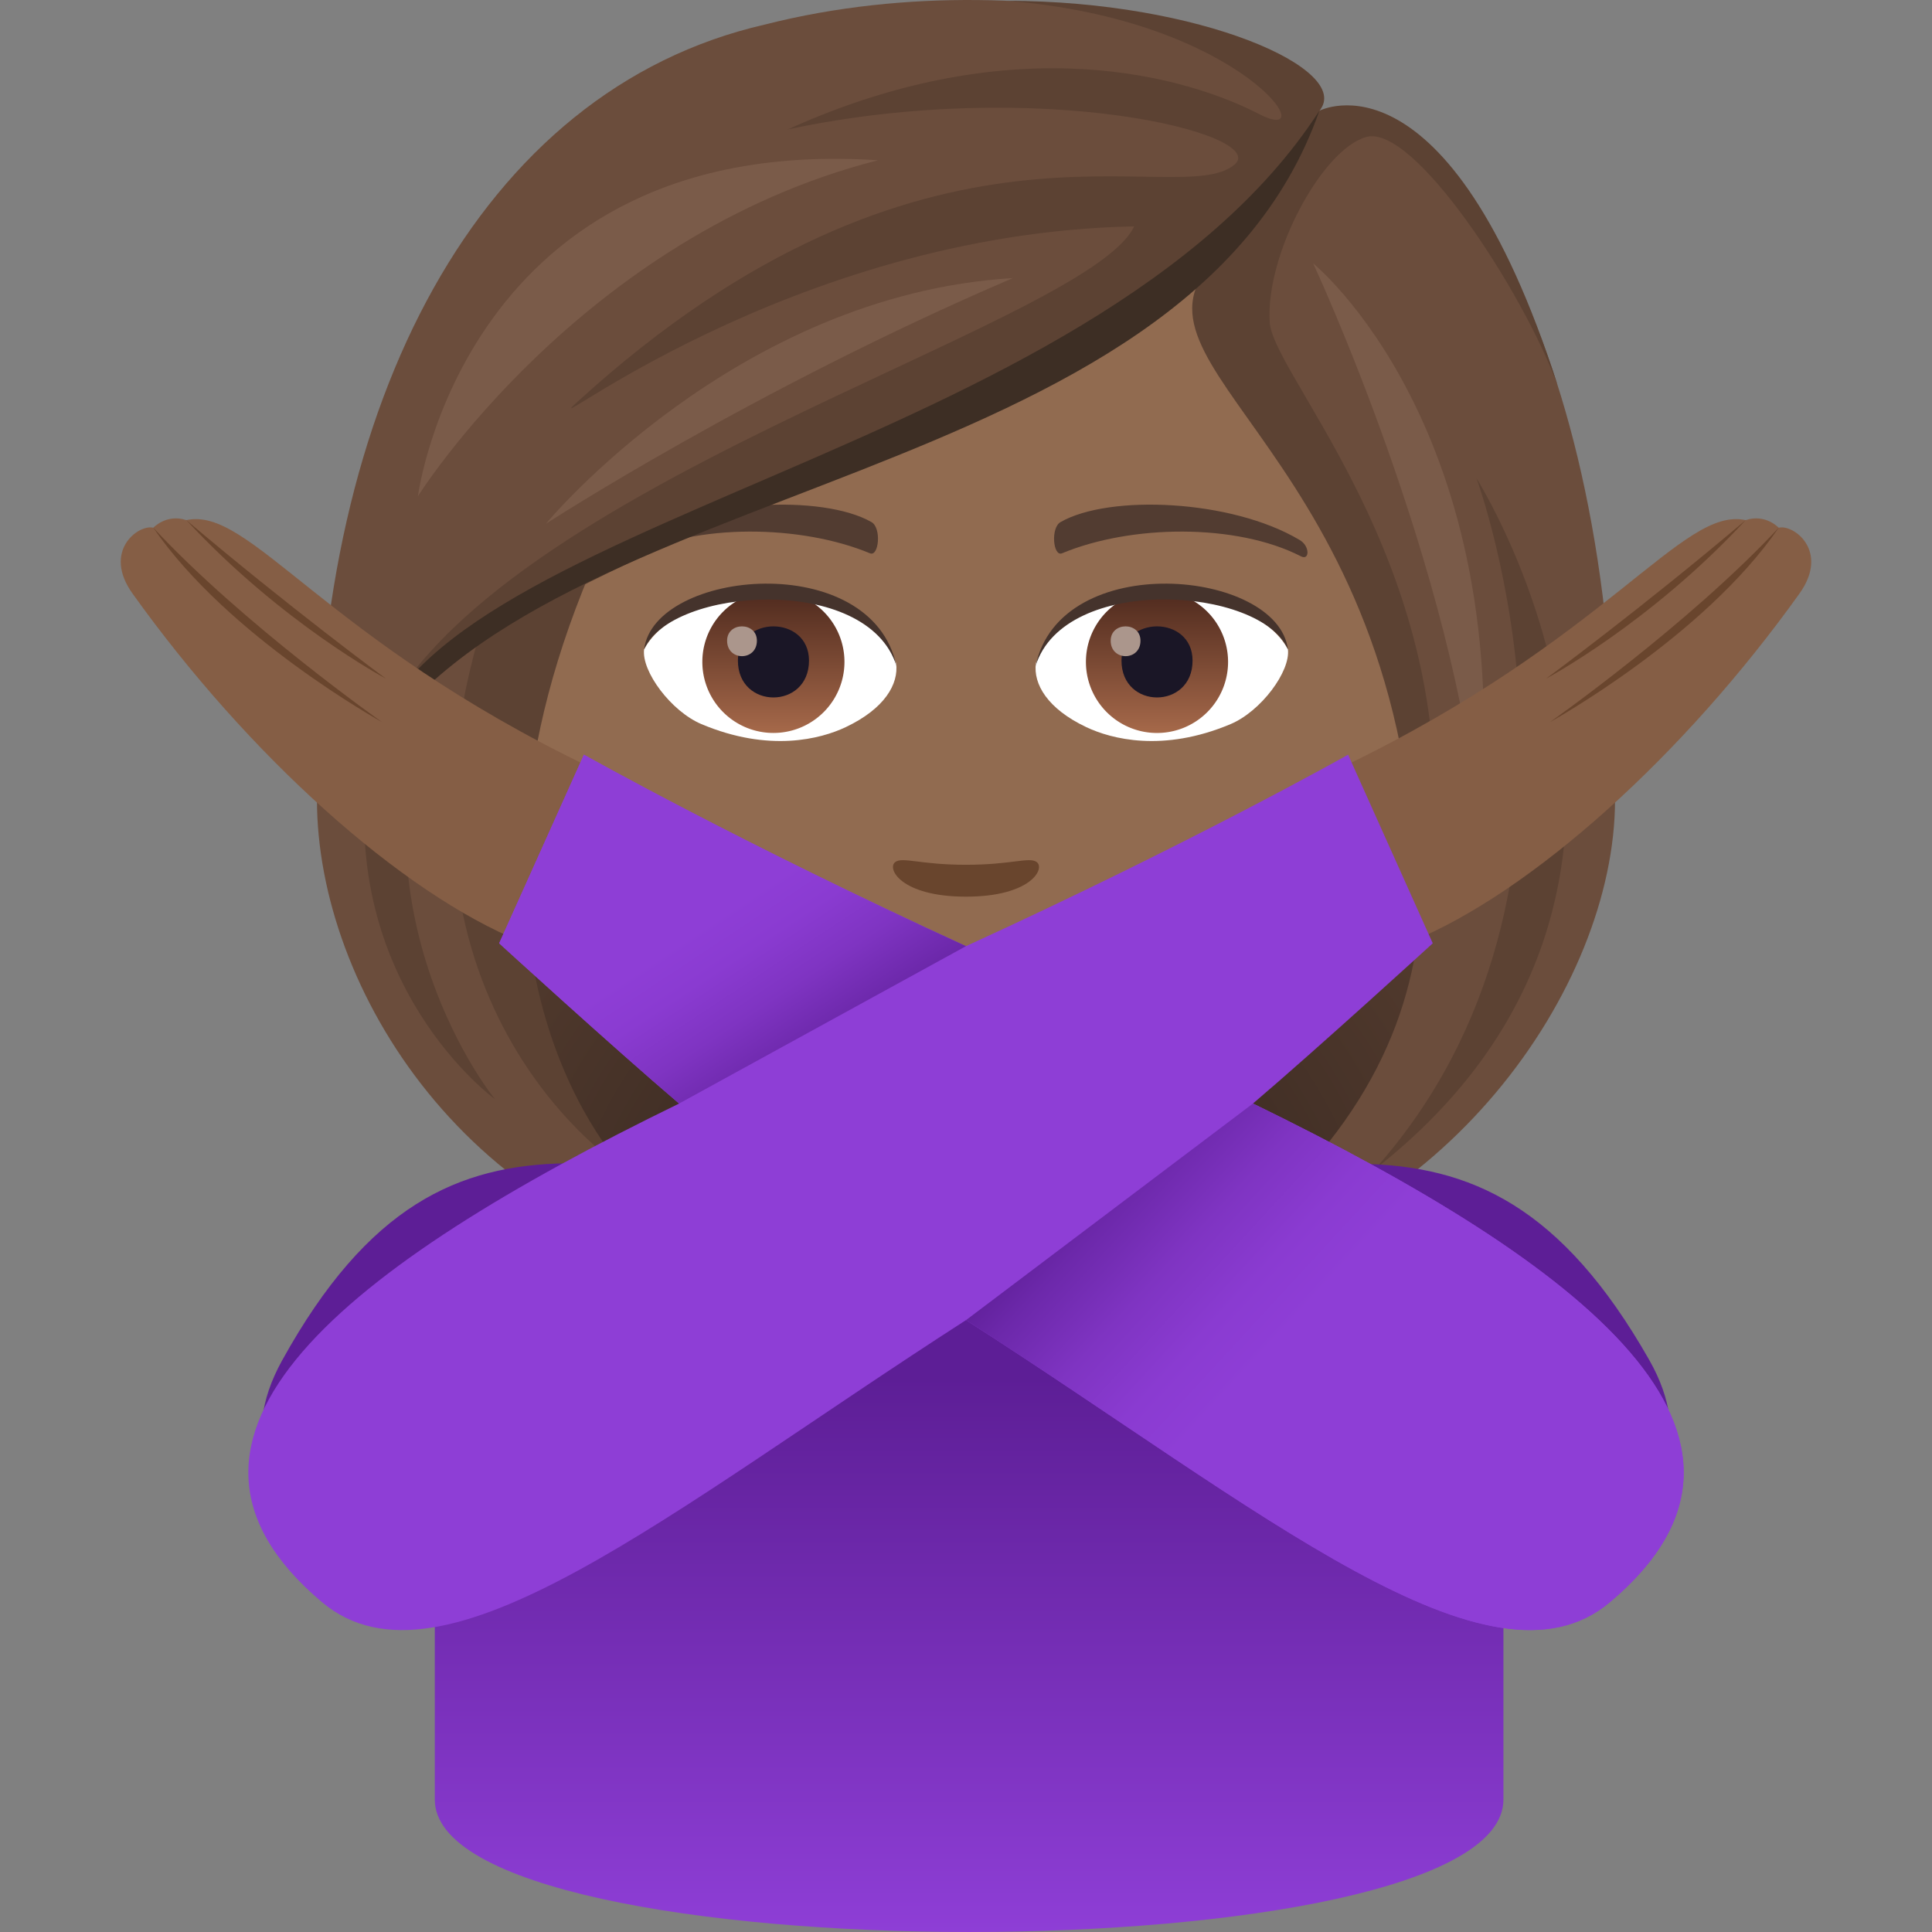 <svg xmlns="http://www.w3.org/2000/svg" xml:space="preserve" style="enable-background:new 0 0 64 64" viewBox="0 0 64 64"><rect x="0" y="0" width="64" height="64" fill="#808080" stroke="none"/><radialGradient id="a" cx="40.271" cy="43" r="27.451" gradientTransform="translate(-8.211)" gradientUnits="userSpaceOnUse"><stop offset="0" style="stop-color:#291d19"/><stop offset=".264" style="stop-color:#3a2a22"/><stop offset=".721" style="stop-color:#533b2e"/><stop offset="1" style="stop-color:#5c4233"/></radialGradient><path d="M39.165 42.283C53.5 36.55 52.067 19.35 52.067 19.35H11.933S10.5 36.55 24.832 42.283c0 0 2.868.717 7.167.717 4.3 0 7.166-.717 7.166-.717z" style="fill:url(#a)"/><path d="M32 2.15c-10.4 0-15.41 8.47-14.784 19.36.128 2.189.737 5.347 1.489 8.052C20.265 35.187 28.495 40.85 32 40.85c3.504 0 11.734-5.663 13.295-11.288.752-2.705 1.36-5.863 1.49-8.051C47.409 10.62 42.402 2.15 32 2.15z" style="fill:#916b50"/><path d="M31.999 32.009c-2.437-1.072-2.457-.043-6.22.208 1.413 1.605 2.453 3.667 6.218 3.667 4.323 0 5.053-2.342 6.223-3.666-3.766-.252-3.782-1.281-6.221-.209z" style="fill:#733b2a"/><path d="M26.91 32.618c2.456 2.556 7.754 2.522 10.18.001-3.783.406-6.397.406-10.18-.001z" style="fill:#fff"/><path d="M43.051 17.887c-2.259-1.347-6.313-1.512-7.916-.594-.34.185-.249 1.158.045 1.036 2.288-.952 5.773-1 7.92.102.287.146.294-.348-.049-.544zm-22.103 0c2.259-1.347 6.311-1.512 7.918-.594.34.185.25 1.158-.046 1.036-2.289-.952-5.77-1-7.92.102-.288.146-.294-.348.048-.544z" style="fill:#523c31"/><path d="M34.338 28.553c-.248-.174-.829.094-2.34.094-1.508 0-2.09-.268-2.337-.094-.297.208.175 1.15 2.338 1.15 2.162 0 2.637-.94 2.339-1.15z" style="fill:#69452d"/><path d="M29.686 21.973c.088.687-.38 1.503-1.672 2.115-.822.389-2.531.847-4.778-.101-1.006-.424-1.988-1.746-1.9-2.476 1.219-2.296 7.21-2.632 8.35.462z" style="fill:#fff"/><linearGradient id="b" x1="-424.524" x2="-424.524" y1="478.569" y2="479.286" gradientTransform="matrix(6.57 0 0 -6.57 2814.782 3168.527)" gradientUnits="userSpaceOnUse"><stop offset="0" style="stop-color:#a6694a"/><stop offset="1" style="stop-color:#4f2a1e"/></linearGradient><path d="M25.62 19.572a2.354 2.354 0 1 1 0 4.708 2.354 2.354 0 0 1 0-4.708z" style="fill:url(#b)"/><path d="M24.444 21.883c0 1.628 2.355 1.628 2.355 0 0-1.512-2.355-1.512-2.355 0z" style="fill:#1a1626"/><path d="M24.086 21.224c0 .683.987.683.987 0 0-.633-.987-.633-.987 0z" style="fill:#ab968c"/><path d="M29.698 22.064c-.957-3.073-7.474-2.62-8.361-.553.329-2.646 7.546-3.344 8.36.553z" style="fill:#45332c"/><path d="M34.314 21.973c-.088.687.38 1.503 1.672 2.115.822.389 2.531.847 4.778-.101 1.008-.424 1.987-1.746 1.9-2.476-1.217-2.296-7.21-2.632-8.35.462z" style="fill:#fff"/><linearGradient id="c" x1="-425.288" x2="-425.288" y1="478.569" y2="479.286" gradientTransform="matrix(6.57 0 0 -6.57 2832.512 3168.527)" gradientUnits="userSpaceOnUse"><stop offset="0" style="stop-color:#a6694a"/><stop offset="1" style="stop-color:#4f2a1e"/></linearGradient><path d="M38.327 19.572a2.354 2.354 0 1 1 0 4.709 2.354 2.354 0 0 1 0-4.709z" style="fill:url(#c)"/><path d="M37.151 21.883c0 1.628 2.354 1.628 2.354 0 0-1.512-2.354-1.512-2.354 0z" style="fill:#1a1626"/><path d="M36.793 21.224c0 .683.987.683.987 0 0-.633-.987-.633-.987 0z" style="fill:#ab968c"/><path d="M34.304 22.064c.955-3.071 7.468-2.632 8.36-.553-.331-2.646-7.547-3.344-8.36.553z" style="fill:#45332c"/><path d="M43.705 3.67c1.188-1.694-8.872-5.275-18.37-2.856C15.849 2.986 10.5 13.379 10.5 26.497c0 6.23 5.017 14.353 14.332 15.786-10.263-7.185-8.606-14.312-5.732-22.932 7.125-4.125 15.187-5.097 20.783-10.034-.716 2.15 3.077 4.862 5.017 10.034 2.945 7.853 4.461 15.796-5.735 22.932C47.767 40.85 53.5 32.728 53.5 26.497c0-15.508-5.992-23.924-9.795-22.826z" style="fill:#6b4d3c"/><path d="M43.705 3.67C44.846 2.306 39.762.028 33.358.028c7.86.62 10.54 4.88 8.358 3.753-2.325-1.2-8.008-2.943-15.62.506 8.329-1.772 15.99.164 14.799 1.166-1.882 1.583-10.172-2.727-21.782 7.872-1.599 1.46 6.964-5.602 18.458-5.826-1.598 3.362-22.04 8.692-25.213 17.05C17.68 16.951 40.12 14.13 43.705 3.67zm5.205 12.172s4.984 13.52-3.368 22.893c11.964-9.373 3.367-22.892 3.367-22.892z" style="fill:#5c4233"/><path d="M19.546 18.962s-2.037.371-3.702 2.18c-3.486 12.309 4.843 17.593 4.843 17.593s-6.605-6.778-1.14-19.773z" style="fill:#5c4233"/><path d="M14.336 22.312s-.958.375-2.127 2.771c-1.084 7.505 4.186 11.328 4.186 11.328s-4.941-6.037-2.06-14.1zM51.59 12.74c-3.634-11.31-7.885-9.07-7.885-9.07S41.659 7.5 40.03 8.845c-2.941 3.614 7.175 6.712 6.912 22.364 2.673-11.12-4.762-18.556-4.882-20.542-.136-2.251 1.735-5.712 3.193-6.128 1.582-.451 5.206 5.137 6.336 8.201z" style="fill:#5c4233"/><path d="M12.21 25.083c5.756-9.392 27.066-8.757 31.495-21.412-7.464 11.544-30.068 13.468-31.496 21.412z" style="fill:#3d2e24"/><path d="M43.5 8.725s4.721 10.123 5.497 18.723C50.282 14.224 43.5 8.725 43.5 8.725zM18.085 17.35s6.868-4.459 15.468-8.138c-9.205.553-15.468 8.137-15.468 8.137zm-4.241-.911s5.398-8.622 15.24-11.13c-13.694-.897-15.24 11.13-15.24 11.13z" style="fill:#7a5b49"/><linearGradient id="d" x1="32" x2="32" y1="64" y2="38.533" gradientUnits="userSpaceOnUse"><stop offset="0" style="stop-color:#8e3ed6"/><stop offset=".721" style="stop-color:#5d1e96"/></linearGradient><path d="M54.633 45.05c-5.798-10.203-12.115-5.342-22.763-5.343-10.555-.002-16.845-4.908-22.522 5.354-3.03 5.477 5.055 7.551 5.055 7.551v7c0 5.85 35.4 5.85 35.4 0v-7s7.871-2.21 4.83-7.562z" style="fill:url(#d)"/><path d="M58.922 17.482s-.438-.471-1.095-.252c-2.113-.467-4.528 3.932-13.394 8.195l2.27 5.785c4.034-1.635 9.089-6.21 12.905-11.545 1.012-1.415-.2-2.308-.686-2.183z" style="fill:#855e45"/><path d="M57.827 17.23c-3.17 3.423-6.61 5.25-6.61 5.25s3.169-2.334 6.61-5.25zm1.095.252c-2.488 3.625-7.575 6.437-7.575 6.437s4.577-3.219 7.575-6.437z" style="fill:#69452d"/><path d="M5.078 17.482s.438-.471 1.095-.252c2.113-.467 4.527 3.932 13.394 8.195l-2.27 5.785C13.263 29.575 8.208 25 4.392 19.665c-1.013-1.415.2-2.308.686-2.183z" style="fill:#855e45"/><path d="M6.173 17.23c3.17 3.423 6.61 5.25 6.61 5.25s-3.169-2.334-6.61-5.25zm-1.095.252c2.488 3.625 7.575 6.437 7.575 6.437S8.076 20.7 5.078 17.482z" style="fill:#69452d"/><path d="M41.505 36.557c2.166-1.844 5.957-5.309 5.957-5.309L44.658 25S39.44 27.94 32 31.342C24.561 27.94 19.343 25 19.343 25l-2.807 6.248s3.793 3.465 5.96 5.309C11.483 41.92 4.178 47.617 10.67 53.077 14.65 56.421 22.164 50.06 32 43.73c9.834 6.33 17.352 12.69 21.329 9.345 6.494-5.459-.81-11.156-11.823-16.52z" style="fill:#8e3ed6"/><linearGradient id="e" x1="27.262" x2="23.679" y1="35.821" y2="30.404" gradientUnits="userSpaceOnUse"><stop offset="0" style="stop-color:#5d1e96"/><stop offset=".193" style="stop-color:#6c28aa"/><stop offset=".494" style="stop-color:#7f34c2"/><stop offset=".771" style="stop-color:#8a3bd1"/><stop offset="1" style="stop-color:#8e3ed6"/></linearGradient><path d="M32.001 31.343C24.562 27.94 19.343 25 19.343 25l-2.807 6.248s3.793 3.465 5.96 5.308L32 31.342z" style="fill:url(#e)"/><linearGradient id="f" x1="36.391" x2="42.766" y1="38.112" y2="43.987" gradientUnits="userSpaceOnUse"><stop offset="0" style="stop-color:#5d1e96"/><stop offset=".193" style="stop-color:#6c28aa"/><stop offset=".494" style="stop-color:#7f34c2"/><stop offset=".771" style="stop-color:#8a3bd1"/><stop offset="1" style="stop-color:#8e3ed6"/></linearGradient><path d="M41.505 36.557 32 43.731c9.834 6.33 17.352 12.69 21.329 9.346 6.494-5.46-.81-11.157-11.823-16.52z" style="fill:url(#f)"/></svg>